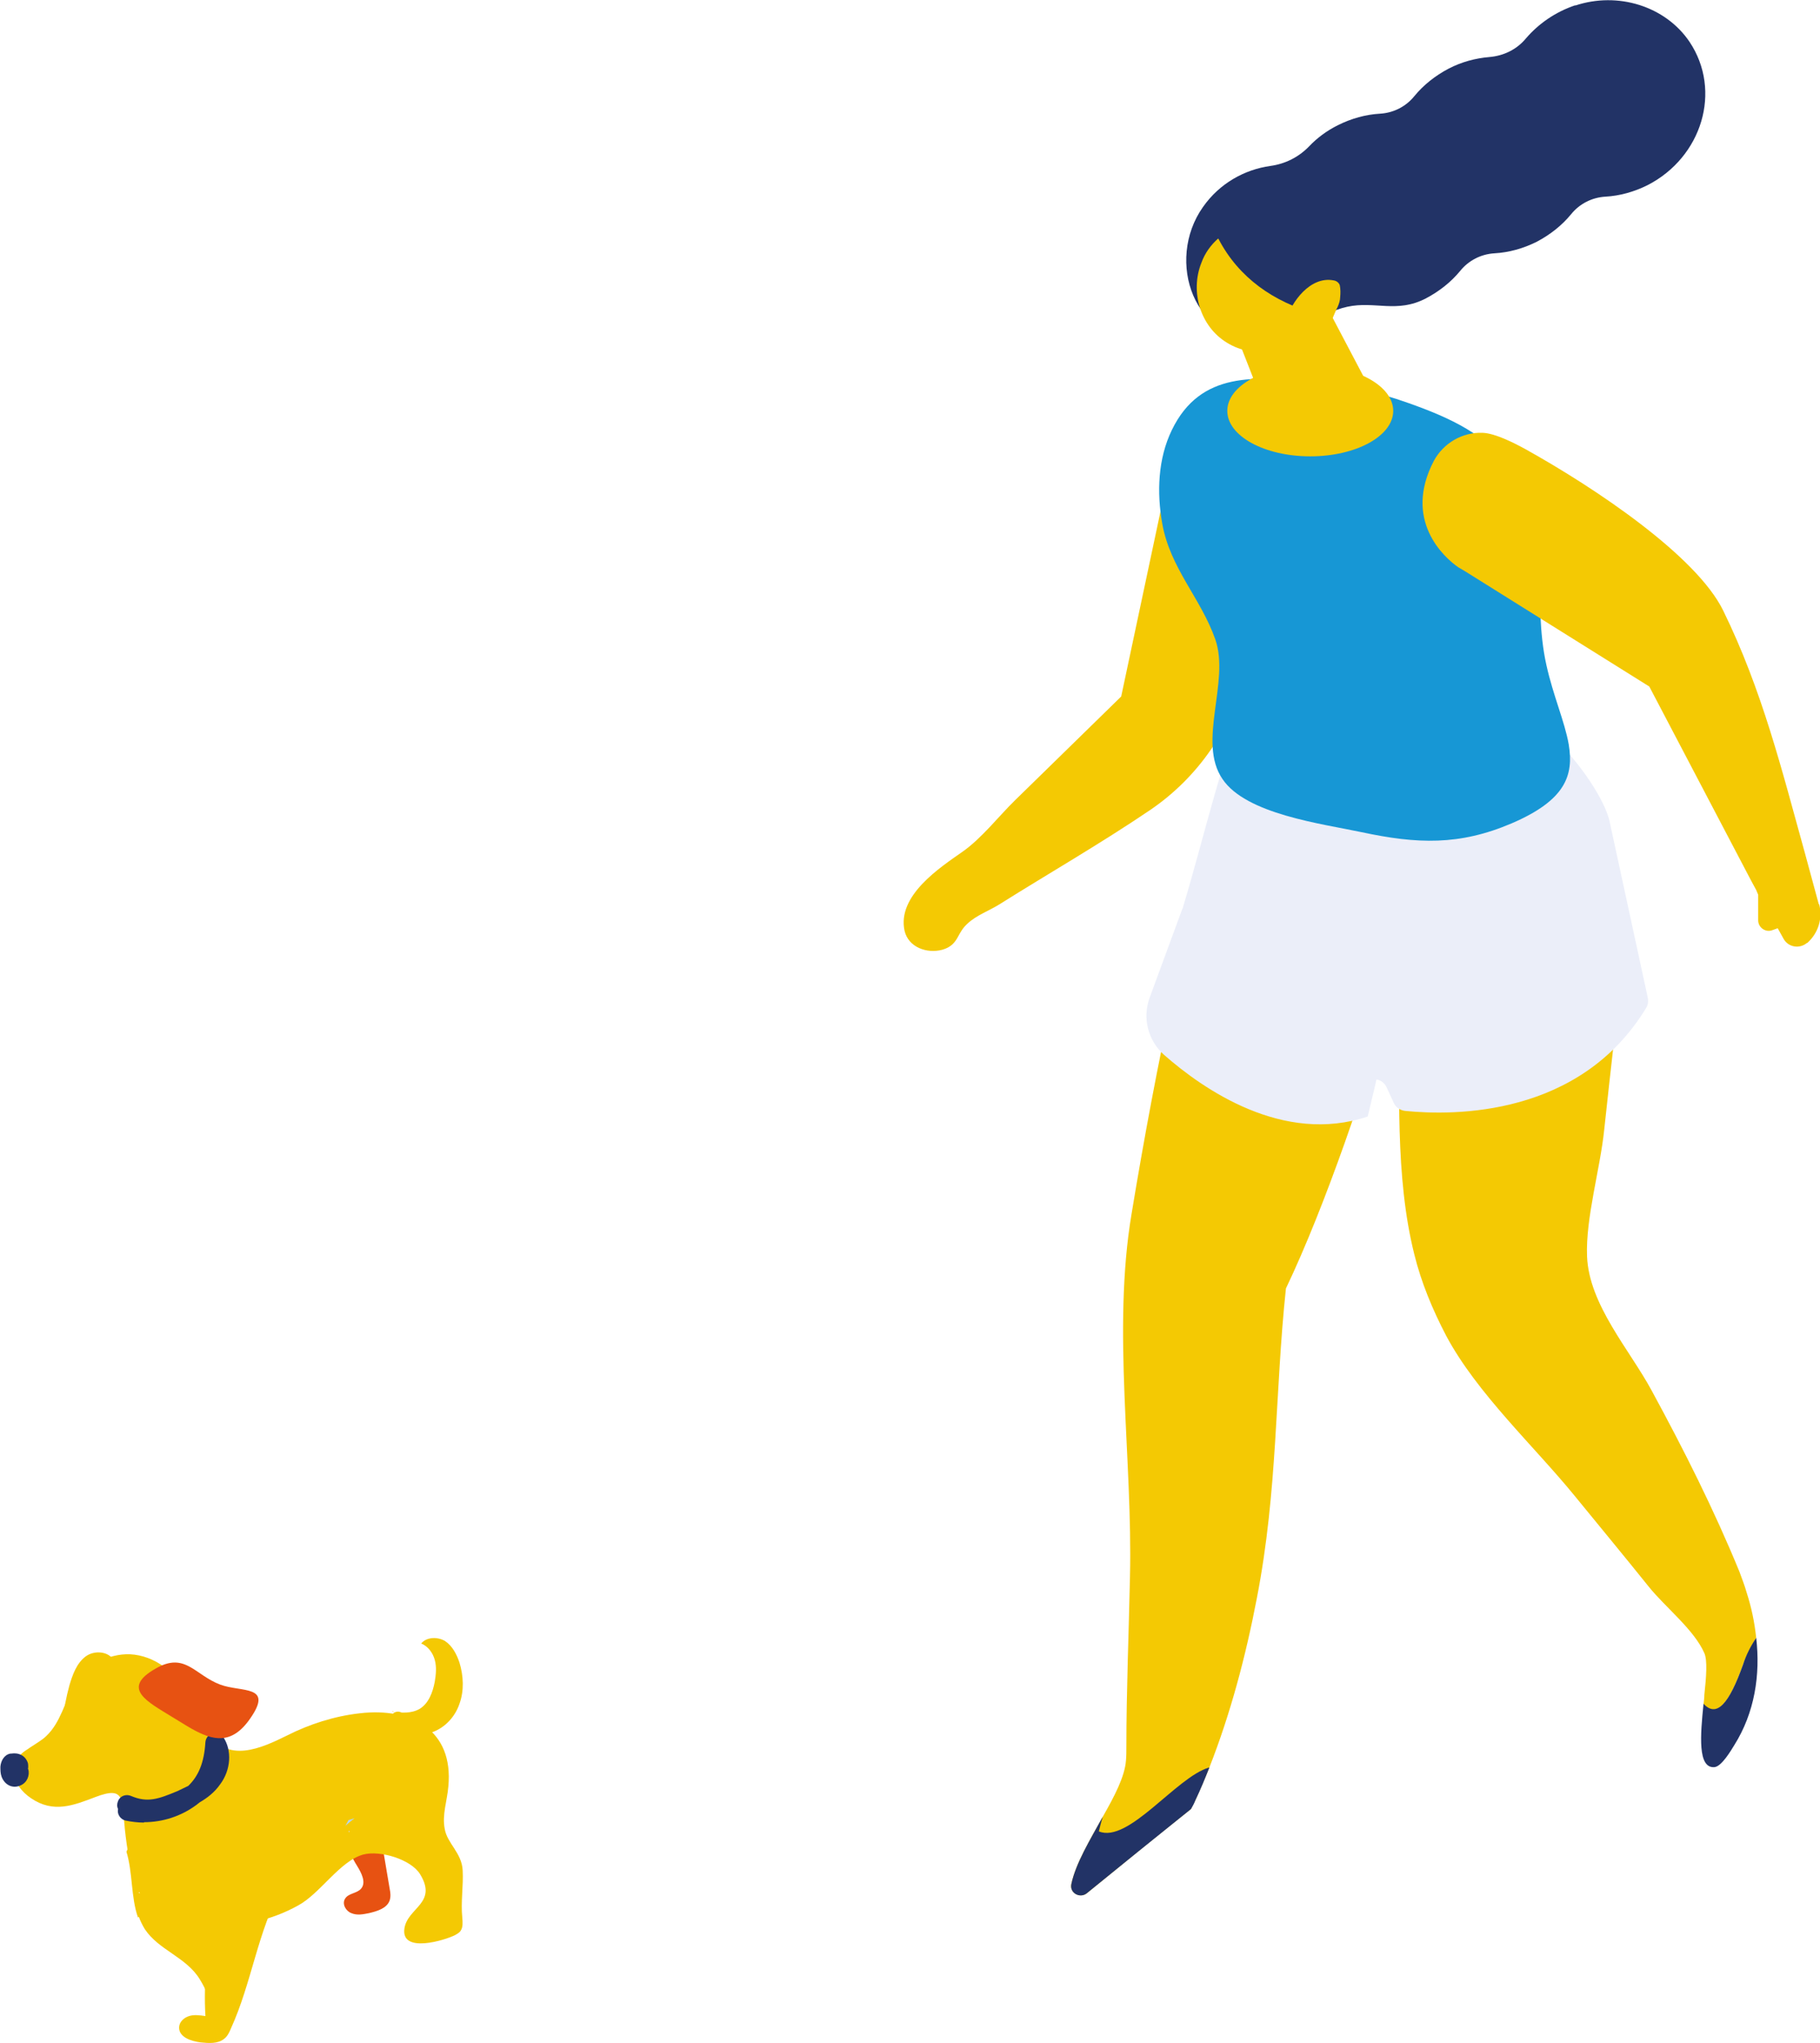 <?xml version="1.0" encoding="UTF-8"?>
<svg id="Calque_2" xmlns="http://www.w3.org/2000/svg" viewBox="0 0 45.63 51.22">
  <defs>
    <style>
      .cls-1 {
        fill: #ebeef9;
      }

      .cls-2 {
        fill: #236;
      }

      .cls-3 {
        fill: #b4d5f1;
      }

      .cls-4 {
        fill: #d8ddee;
      }

      .cls-5 {
        fill: #e75212;
      }

      .cls-6 {
        fill: #1797d5;
      }

      .cls-7 {
        fill: #f4c903;
      }
    </style>
  </defs>
  <g id="Calque_1-2" data-name="Calque_1">
    <g>
      <path class="cls-7" d="M43.7,41.73c.09-.25.21-.48.33-.67-.04-.39-.12-.77-.24-1.14-.05-.18-.12-.35-.18-.52-.64-1.56-1.39-3.05-2.2-4.54-.55-1.02-1.57-2.15-1.62-3.36-.04-.96.33-2.2.43-3.18.16-1.52.35-3.05.49-4.57-1.58.92-3.47,1.28-5.33,1.41-.09,0-.19.01-.29.02,0,2.09-.12,4.32.37,6.27.17.69.45,1.37.8,2.04.77,1.44,2.2,2.76,3.22,4.01.62.76,1.25,1.52,1.86,2.28.41.51,1.13,1.07,1.39,1.66.08.18.05.59,0,1.05,0,.07-.01.15-.02.23.32.36.64,0,.99-.99"/>
      <path class="cls-2" d="M44.03,41.06c-.13.19-.25.42-.33.67-.35.98-.66,1.34-.99.98-.08.79-.15,1.62.27,1.59.18-.01.42-.42.5-.55.51-.81.66-1.76.55-2.7"/>
      <path class="cls-7" d="M29.44,24.79c-.41,1.88-.76,3.76-1.07,5.64-.49,2.91.03,6.15-.04,9.1-.03,1.43-.09,2.86-.09,4.25,0,.12,0,.24-.01.35-.03.41-.29.9-.58,1.41h0c-.32.58-.68,1.17-.79,1.69-.05.22.22.37.39.23.81-.66,1.75-1.43,2.61-2.11.03-.07.07-.15.11-.22.12-.27.24-.54.35-.82h0c.53-1.35.91-2.78,1.19-4.24.53-2.73.45-5.13.73-7.77.99-2.07,2.09-5.31,2.56-7.09-1.74.09-3.69.09-5.36-.42"/>
      <path class="cls-2" d="M30.32,44.31c-.11.28-.22.55-.35.82-.03.08-.07.15-.11.22-.86.69-1.8,1.45-2.61,2.11-.17.14-.44,0-.39-.23.11-.52.47-1.11.79-1.69-.04.12-.07.25-.1.37.74.31,1.94-1.36,2.76-1.6"/>
      <path class="cls-7" d="M32.68,10.7c-.3-.31-.71-.52-1.18-.58-1.01-.12-1.95.55-2.16,1.55l-1.23,5.79c-.89.87-1.77,1.73-2.66,2.6-.42.41-.84.96-1.33,1.3-.54.38-1.64,1.09-1.44,1.98.1.41.56.57.94.47.22-.06.32-.18.4-.33.06-.11.12-.22.23-.32.23-.22.56-.33.84-.51,1.16-.73,2.5-1.5,3.74-2.34,1.21-.82,2.07-2.07,2.4-3.49l1.43-6.15Z"/>
      <path class="cls-7" d="M39.78,27.77s0-.02,0-.02c.02.02.02.03,0,.02"/>
      <path class="cls-7" d="M39.78,27.77s0-.02,0-.02c.02.02.02.03,0,.02"/>
      <path class="cls-1" d="M41.31,25l-.96-4.43c-.23-.98-2.32-3.72-3.83-2.78-.03.02-.06.03-.1.04-2.82.8-2.07.38-4.91-.41,0,0-.16,0-.17,0-.71,1.51-1.09,3.36-1.68,5.32,0,.02-.01.03-.02.05h0l-.82,2.23c-.18.5-.04,1.06.36,1.42.99.87,2.99,2.26,5.11,1.55.06-.26.15-.61.22-.93.11.02.21.09.26.21l.17.37c.05.12.17.2.3.21,1.21.12,4.37.15,6.03-2.58.05-.08.06-.17.04-.27"/>
      <path class="cls-6" d="M37.9,20.64c-1.31.56-2.37.52-3.77.22-.99-.21-2.89-.45-3.48-1.33-.64-.93.19-2.44-.18-3.5-.36-1.03-1.13-1.78-1.33-2.9-.14-.78-.11-1.63.24-2.35.72-1.49,2.12-1.34,3.51-1.2.89.09,1.57.22,2.44.53,1.01.36,1.98.79,2.59,1.7.99,1.49.48,3.21.85,4.86.17.77.46,1.42.56,1.99.13.78-.08,1.4-1.43,1.98"/>
      <polygon class="cls-7" points="30.74 7.74 31.87 10.63 34.55 10.13 32.96 7.11 30.74 7.74"/>
      <path class="cls-2" d="M39.5.13c-.51.17-.93.47-1.24.83-.23.28-.56.44-.92.47-.35.03-.69.12-1.02.29-.34.18-.63.41-.86.69-.21.26-.52.42-.86.44-.36.02-.72.12-1.06.29-.28.14-.52.32-.72.53-.26.27-.6.44-.97.49-.64.09-1.27.43-1.69,1.03-.95,1.34-.23,3.48,1.6,3.29.79-.08,1.32-.64,2.02-.79.69-.15,1.24.17,1.97-.21.34-.18.63-.41.86-.69.21-.26.52-.42.86-.44.36-.02.72-.12,1.06-.29.34-.18.63-.41.86-.69.21-.26.52-.42.86-.44.36-.02.72-.12,1.06-.29,1.36-.7,1.87-2.36,1.05-3.59-.6-.89-1.79-1.27-2.87-.91"/>
      <path class="cls-7" d="M30.54,5.98c-.18.16-.33.36-.42.61-.29.73-.02,1.6.64,2,.34.21.72.27,1.08.21.47-.09.9-.4,1.12-.89,0-.02.02-.04.02-.05-1.04-.29-1.92-.89-2.43-1.87"/>
      <path class="cls-7" d="M33.53,7.71c.04-.09.07-.18.07-.26.01-.1.01-.2-.01-.3-.02-.06-.08-.11-.15-.12-.6-.12-1.07.57-1.17.94-.05.19-.02.46.27.52.13.03.25,0,.36-.06.09-.03.16-.08.23-.14.05-.03.09-.07.13-.1.11-.1.15-.21.2-.33.01-.03.03-.06.04-.09,0,0,0-.02.01-.02,0-.01.01-.02.02-.04"/>
      <path class="cls-7" d="M45.6,22.67l-.35-1.29h0c-.58-2.09-1.07-4.08-2.05-6.08-.67-1.36-3.17-3.05-4.99-4.06-.26-.14-.73-.38-1.04-.39-.51-.02-.98.26-1.22.7-.78,1.49.25,2.42.61,2.67l.17.1,4.62,2.89,2.55,4.86.13.24s0,0,0,0l.05.12v.64c0,.18.18.31.35.25l.14-.05.15.27c.12.21.4.25.58.1h.01c.28-.25.39-.62.3-.97"/>
      <path class="cls-7" d="M34.93,10.3c0,.63-.93,1.14-2.08,1.14s-2.08-.51-2.08-1.14.93-1.14,2.08-1.14,2.08.51,2.08,1.14"/>
      <path class="cls-7" d="M3.48,48.05c.04.11.09.21.15.31.35.53,1.04.7,1.38,1.26.32.51.36,1.12.79.08.39-.93-.24-1.68-1.15-1.69-.17-.57-.43-1.11-.85-1.54-.12-.12-.27-.24-.44-.22-.09.01-.16.09-.19.17.16.52.11,1.14.29,1.65M3.5,47.43s0,.02.01.03c-.02,0-.03-.02-.05-.02h.04Z"/>
      <path class="cls-5" d="M9.58,46.22c.06.38.13.76.19,1.13.02.1.03.19,0,.29-.07.2-.31.27-.52.32-.15.03-.3.06-.44,0-.14-.05-.24-.23-.16-.36.08-.14.29-.13.4-.25.14-.16.01-.4-.1-.58-.12-.19-.22-.4-.24-.62-.02-.22.06-.47.24-.6.18-.13.47-.12.61.05.09.12.1.27.1.42,0,.14-.03.29-.06.42v-.22Z"/>
      <path class="cls-7" d="M2.86,41.64c-.12-.25-.5-.28-.72-.11-.22.17-.32.45-.4.72-.08.29-.13.58-.18.88.6-.26.72-1.13,1.31-1.43l-.02-.05Z"/>
      <path class="cls-7" d="M.34,44.43c.02.25.2.49.44.65.56.38,1.06.18,1.61-.03.76-.29.66.06.74.8.11,1.02.28,1.89,1.43,2.29.24.08.5.12.76.13.74.04,1.5-.14,2.15-.5.56-.3,1.05-1.12,1.64-1.28.42-.11,1.19.12,1.42.49.45.73-.31.84-.39,1.36-.1.65,1.04.29,1.27.17.05-.03.11-.06.14-.11.06-.09.05-.21.04-.33-.04-.39.03-.79.01-1.18-.02-.44-.39-.68-.45-1.04-.07-.36.06-.7.09-1.06.14-1.43-.94-1.99-2.22-1.84-.63.07-1.26.27-1.83.56-.63.31-1.5.72-2-.11-.17-.28-.17-.65-.37-.91l-.17.03c-.19-.59-.78-1.02-1.39-1.05-.55-.02-1.12.29-1.4.77-.24.43-.34.94-.7,1.28-.1.1-.26.19-.41.29-.05.04-.11.07-.16.11-.19.15-.26.33-.24.51"/>
      <path class="cls-7" d="M9.83,42.91c.23.03.48.05.69-.07.23-.14.33-.42.38-.68.03-.18.05-.37,0-.55-.05-.18-.17-.34-.34-.41.14-.17.42-.17.6-.06.18.12.29.33.36.54.1.33.12.7,0,1.03-.11.33-.37.61-.7.72-.33.11-.73,0-.94-.27-.03-.04-.06-.09-.05-.15.01-.07.1-.11.17-.1.07.01.14.06.2.1l-.36-.11Z"/>
      <path class="cls-4" d="M8.76,45.89s-.01.01-.02.02c0,.01.02.02.02.03,0-.02,0-.03,0-.05"/>
      <path class="cls-7" d="M7.06,47.33c-.6,1.09-.75,2.38-1.27,3.52-.04.1-.09.2-.17.26-.16.13-.39.11-.59.09-.24-.03-.54-.13-.54-.37,0-.14.12-.25.25-.29s.27-.02.41,0c-.05-.86.04-1.73.24-2.58.07-.26.15-.52.3-.74.16-.22.41-.38.67-.38.37.01.68.4.61.76l.08-.28Z"/>
      <path class="cls-3" d="M8.74,45.62s-.05.1-.08.15c.08-.07.15-.13.23-.19l-.16.05Z"/>
      <path class="cls-2" d="M3.61,45.68c.47,0,.93-.15,1.31-.43.03-.02.06-.05.09-.07.19-.11.37-.25.51-.45.27-.36.3-.85.08-1.18-.06-.09-.17-.13-.27-.1-.1.03-.17.12-.18.22-.03.51-.17.85-.43,1.1-.08.04-.17.08-.27.13-.48.2-.75.3-1.17.12-.12-.05-.27,0-.32.13-.03.07-.03.14,0,.2-.03.13.06.26.19.29.15.03.31.05.46.05"/>
      <path class="cls-5" d="M4.81,43.34c-.16-.09-.31-.19-.48-.29-.63-.39-1.31-.72-.43-1.22.74-.43.98.16,1.62.4.53.2,1.34,0,.76.84-.47.69-.95.56-1.47.27"/>
      <path class="cls-2" d="M.7,44.36c.01-.05.01-.11,0-.16-.06-.19-.23-.27-.42-.24,0,0-.02,0-.02,0-.16.03-.24.19-.25.33,0,.08,0,.17.03.25.07.19.26.31.47.22.17-.07.24-.25.2-.41M.68,44.29s0,0,0,0c0,0,0,0,0-.01,0,0,0,0,0,0"/>
    </g>
  </g>
</svg>